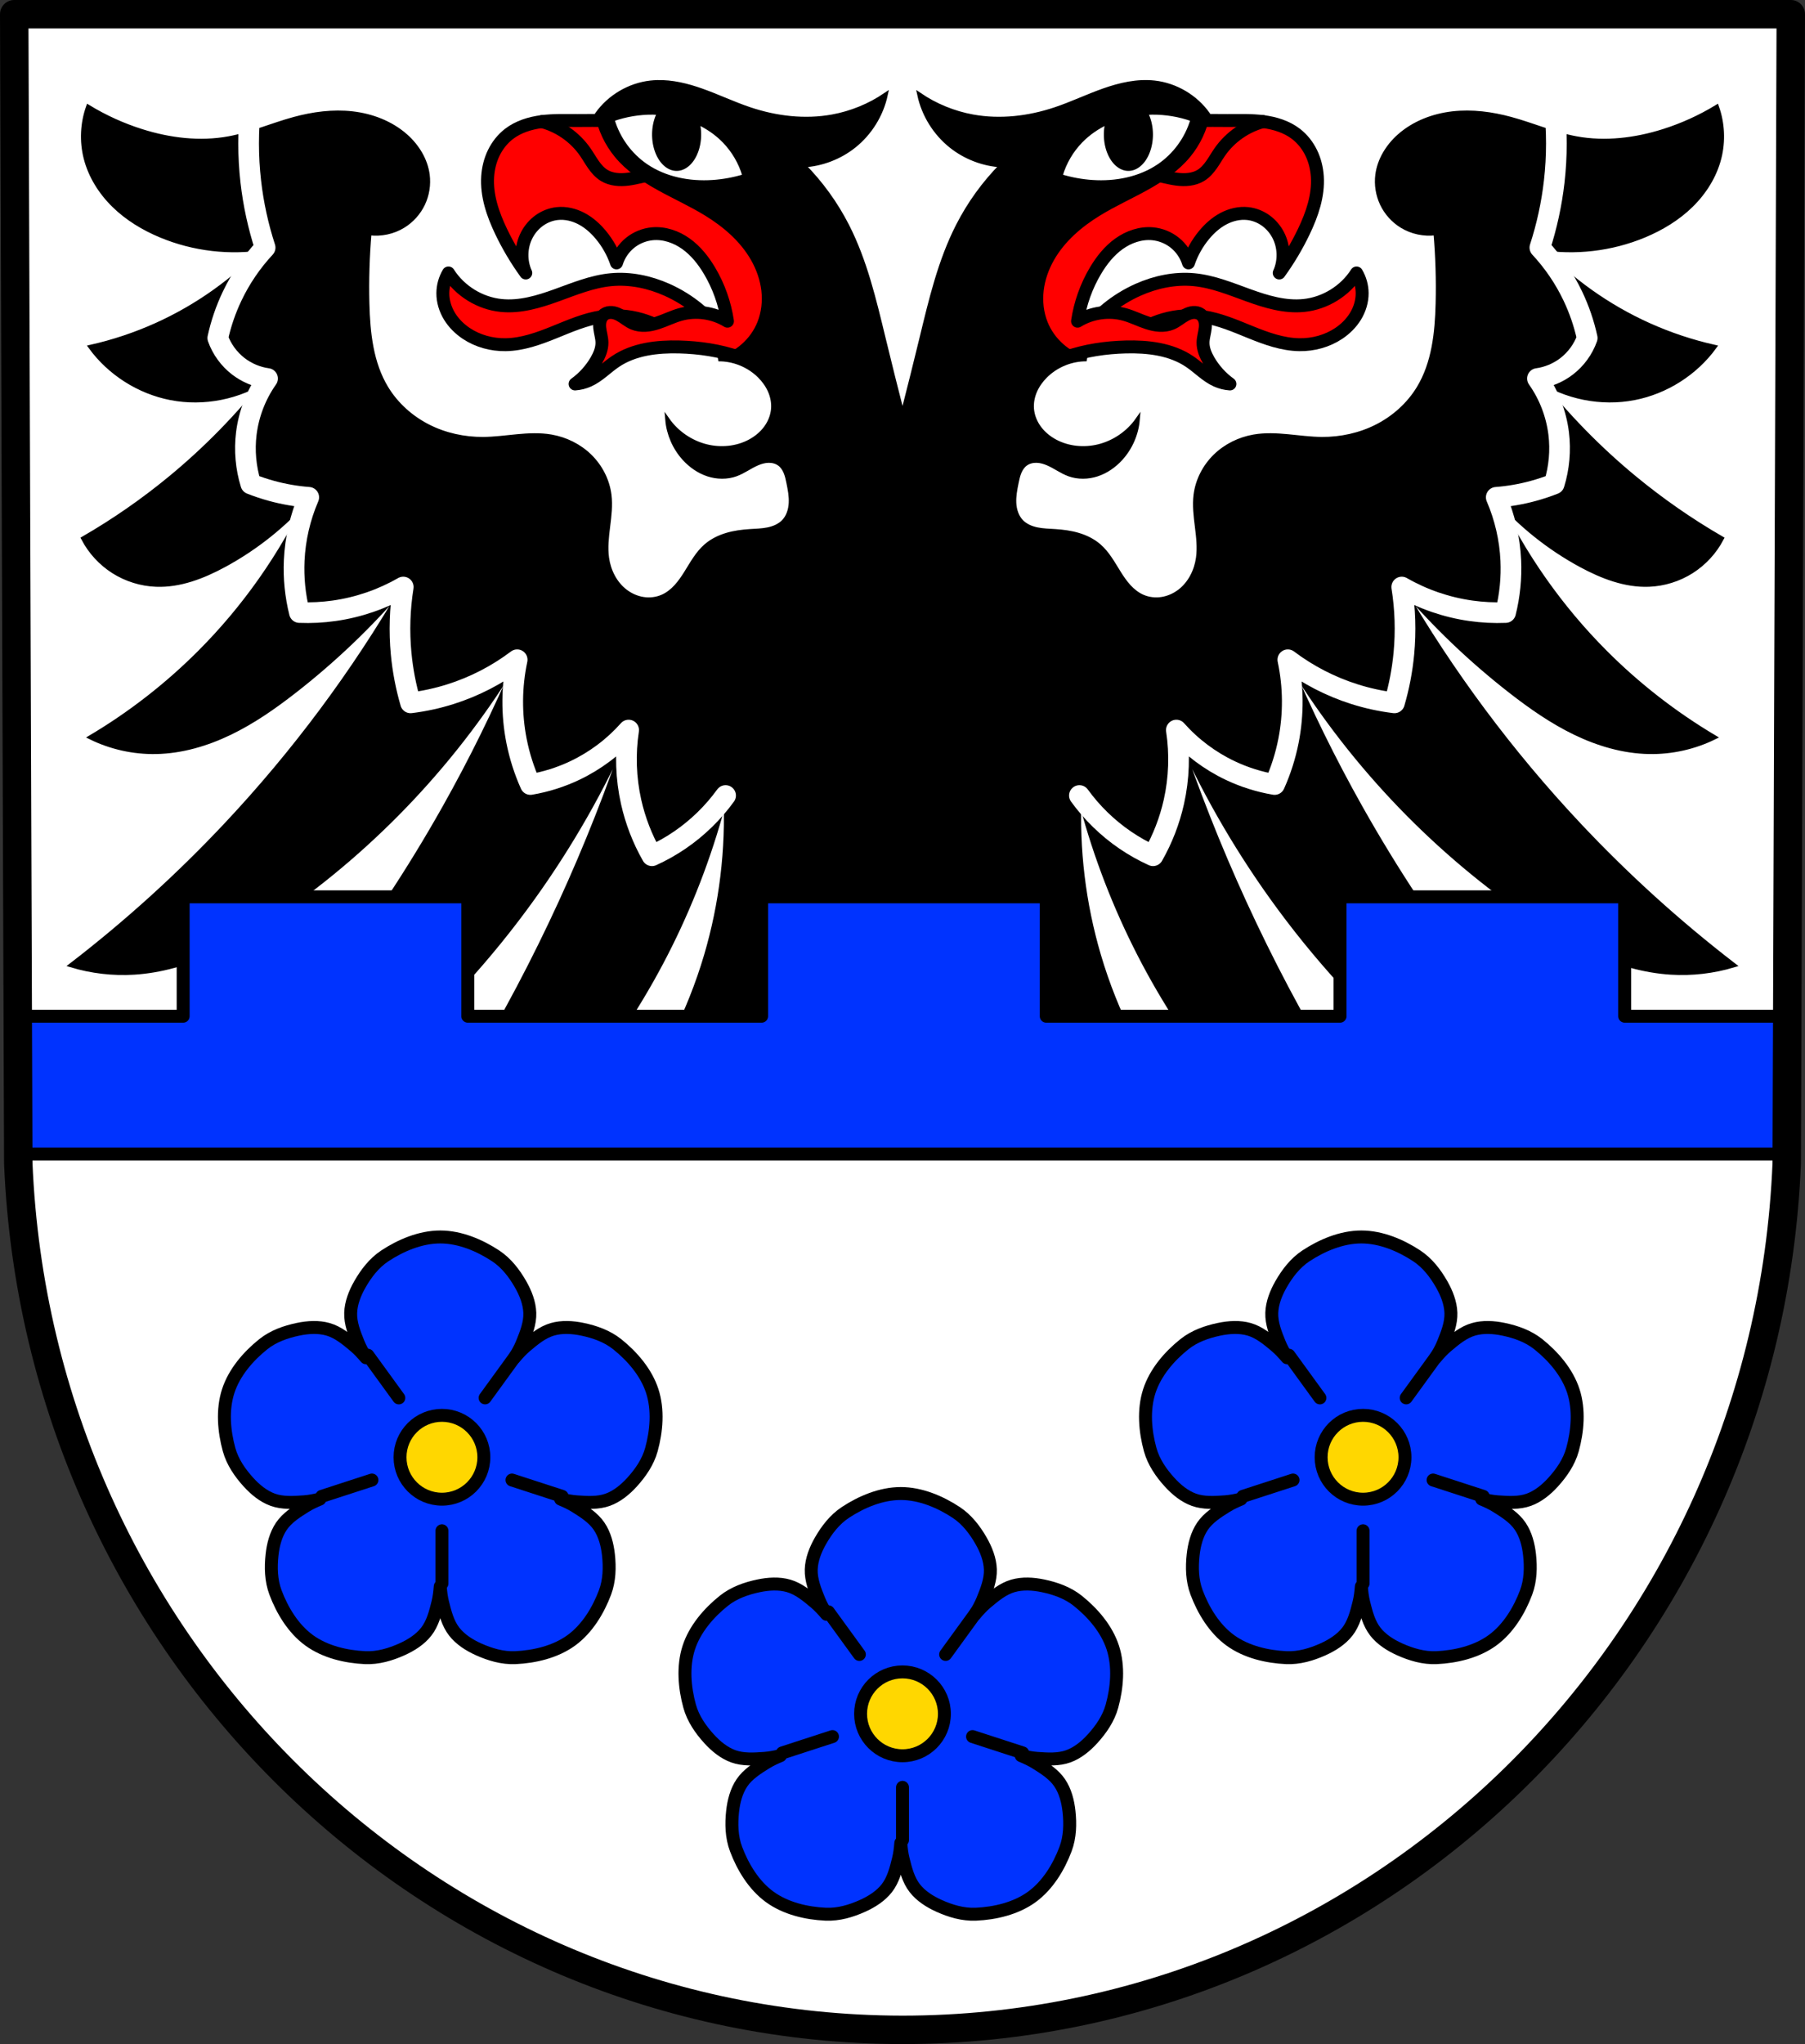 <?xml version="1.0" encoding="UTF-8" standalone="no"?>
<!-- Created with Inkscape (http://www.inkscape.org/) -->

<svg
   xmlns:dc="http://purl.org/dc/elements/1.1/"
   xmlns:cc="http://creativecommons.org/ns#"
   xmlns:rdf="http://www.w3.org/1999/02/22-rdf-syntax-ns#"
   xmlns:svg="http://www.w3.org/2000/svg"
   xmlns="http://www.w3.org/2000/svg"
   xmlns:sodipodi="http://sodipodi.sourceforge.net/DTD/sodipodi-0.dtd"
   xmlns:inkscape="http://www.inkscape.org/namespaces/inkscape"
   width="184.775mm"
   height="209.174mm"
   viewBox="0 0 184.775 209.174"
   version="1.1"
   id="svg3525"
   inkscape:version="0.92.4 (5da689c313, 2019-01-14)"
   sodipodi:docname="DEU Seinsfeld COA.svg">
  <rect x="0" y="0" width="184.775" height="209.174" fill="#333333" stroke="none"/>
  <defs
     id="defs3519">
    <inkscape:path-effect
       effect="spiro"
       id="path-effect5078"
       is_visible="true" />
    <inkscape:path-effect
       effect="spiro"
       id="path-effect4995"
       is_visible="true" />
    <inkscape:path-effect
       effect="spiro"
       id="path-effect4991"
       is_visible="true" />
    <inkscape:path-effect
       effect="spiro"
       id="path-effect4851"
       is_visible="true" />
    <inkscape:path-effect
       effect="spiro"
       id="path-effect4847"
       is_visible="true" />
    <inkscape:path-effect
       effect="spiro"
       id="path-effect4843"
       is_visible="true" />
    <inkscape:path-effect
       effect="spiro"
       id="path-effect4843-4"
       is_visible="true" />
    <inkscape:path-effect
       effect="spiro"
       id="path-effect4847-0"
       is_visible="true" />
    <inkscape:path-effect
       effect="spiro"
       id="path-effect4851-5"
       is_visible="true" />
    <inkscape:path-effect
       effect="spiro"
       id="path-effect4991-3"
       is_visible="true" />
    <inkscape:path-effect
       effect="spiro"
       id="path-effect4995-4"
       is_visible="true" />
    <inkscape:path-effect
       effect="spiro"
       id="path-effect5078-3"
       is_visible="true" />
  </defs>
  <sodipodi:namedview
     id="base"
     pagecolor="#ffffff"
     bordercolor="#666666"
     borderopacity="1.0"
     inkscape:pageopacity="0.0"
     inkscape:pageshadow="2"
     inkscape:zoom="0.6931617"
     inkscape:cx="349.18199"
     inkscape:cy="395.29016"
     inkscape:document-units="mm"
     inkscape:current-layer="layer1"
     showgrid="false"
     inkscape:window-width="1366"
     inkscape:window-height="745"
     inkscape:window-x="-8"
     inkscape:window-y="-8"
     inkscape:window-maximized="1"
     fit-margin-top="0"
     fit-margin-left="0"
     fit-margin-right="0"
     fit-margin-bottom="0"
     inkscape:snap-midpoints="true"
     inkscape:snap-smooth-nodes="true"
     inkscape:snap-center="true"
     inkscape:snap-object-midpoints="true"
     inkscape:snap-nodes="true" />
  <g
     inkscape:label="Ebene 1"
     inkscape:groupmode="layer"
     id="layer1"
     transform="translate(-6.928,-13.995)">
    <path
       style="fill:#ffffff;fill-rule:evenodd;stroke:none;stroke-width:2.91;stroke-linecap:round;stroke-linejoin:round;stroke-miterlimit:4;stroke-dasharray:none;stroke-opacity:1"
       inkscape:connector-curvature="0"
       d="M 190.248,15.45 189.832,133.045 C 187.808,182.511 147.815,221.687 99.315,221.714 50.859,221.654 10.851,182.463 8.799,133.045 L 8.383,15.45 H 99.313 Z"
       id="path10563-0-6-6-9"
       sodipodi:nodetypes="ccccccc" />
    <g
       id="g4987">
      <path
         transform="translate(205.126)"
         sodipodi:nodetypes="caaaaccaaac"
         inkscape:original-d="m -152.29081,41.926505 c 0,0 -0.66513,1.356364 -0.57355,2.064793 0.20432,1.58046 1.15048,3.151873 2.40892,4.129587 1.09911,0.853926 2.62304,1.150311 4.01488,1.147109 3.42449,-0.0079 6.44062,-2.863316 9.86512,-2.867771 2.62613,-0.0034 7.57092,2.179505 7.57092,2.179505 l 4.81785,-0.22942 c 0,0 -3.49073,-3.666946 -5.73554,-4.703143 -1.76374,-0.814134 -3.79364,-1.083315 -5.73554,-1.032397 -3.84771,0.100889 -7.44249,3.255975 -11.24165,2.638349 -2.08434,-0.33885 -5.39141,-3.326612 -5.39141,-3.326612 z"
         inkscape:path-effect="#path-effect4843"
         inkscape:connector-curvature="0"
         id="path4841"
         d="m -152.291,41.927 c -0.369,0.621 -0.569,1.342 -0.574,2.065 -0.005,0.83 0.248,1.654 0.68,2.364 0.432,0.709 1.038,1.306 1.729,1.766 1.177,0.782 2.602,1.167 4.015,1.147 1.72,-0.024 3.376,-0.624 4.972,-1.269 1.595,-0.645 3.191,-1.348 4.894,-1.599 2.679,-0.394 5.512,0.421 7.571,2.18 l 4.818,-0.229 c -1.447,-2.041 -3.45,-3.684 -5.736,-4.703 -1.794,-0.8 -3.78,-1.219 -5.736,-1.032 -1.929,0.184 -3.749,0.941 -5.572,1.6 -1.823,0.659 -3.742,1.236 -5.67,1.038 -2.174,-0.223 -4.217,-1.484 -5.391,-3.327 z"
         style="fill:#ff0000;stroke:#000000;stroke-width:1.323;stroke-linecap:round;stroke-linejoin:round;stroke-miterlimit:4;stroke-dasharray:none;stroke-opacity:1;fill-opacity:1" />
      <path
         transform="translate(205.126)"
         sodipodi:nodetypes="caaaaaaaaacaaaacaaaaacaacaaac"
         inkscape:original-d="m -144.37577,41.926505 c 0,0 -1.90044,-2.720872 -2.52363,-4.244299 -0.73034,-1.785369 -1.59162,-3.703881 -1.37653,-5.620827 0.18114,-1.614375 0.88694,-3.374981 2.1795,-4.359009 1.89142,-1.439938 4.6244,-1.235276 6.99736,-1.376529 2.02873,-0.120762 4.1388,-0.143954 6.07967,0.458843 2.32359,0.721665 4.43032,2.124753 6.30909,3.670745 4.51908,3.718627 9.65317,7.667675 11.58579,13.191736 0.26547,0.758789 -0.086,1.605554 -0.11471,2.408928 -0.0573,1.605382 0.36907,3.286023 -0.11471,4.817851 -0.33215,1.051719 -1.83538,2.753057 -1.83538,2.753057 0,0 -3.44083,-2.396604 -5.3914,-3.09719 -1.93457,-0.694839 -4.02491,-1.089974 -6.07967,-1.032397 -2.2346,0.06262 -4.49758,0.579158 -6.53852,1.49124 -1.02672,0.458833 -1.73114,1.480629 -2.75305,1.950085 -0.42978,0.197439 -1.37653,0.34413 -1.37653,0.34413 0,0 1.64224,-1.468753 2.1795,-2.408925 0.31802,-0.556511 0.45164,-1.206105 0.57355,-1.835373 0.18239,-0.941473 -0.56408,-2.329275 0.22943,-2.867768 0.86069,-0.584078 1.9439,0.860362 2.98248,0.917686 1.63234,0.0901 3.18347,-0.879823 4.81785,-0.917686 1.62182,-0.03757 4.81785,0.688263 4.81785,0.688263 0,0 -0.70269,-3.729506 -1.83537,-5.161984 -1.44065,-1.82196 -3.53092,-3.910832 -5.85025,-3.785454 -1.57425,0.0851 -3.67075,2.982478 -3.67075,2.982478 0,0 -0.80942,-2.115507 -1.60595,-2.867767 -1.20598,-1.138954 -2.82022,-2.31196 -4.47372,-2.179505 -1.25836,0.100802 -2.49917,1.067737 -3.09718,2.179505 -0.61611,1.14543 -0.11472,3.900166 -0.11472,3.900166 z"
         inkscape:path-effect="#path-effect4847"
         inkscape:connector-curvature="0"
         id="path4845"
         d="m -144.376,41.927 c -0.967,-1.335 -1.813,-2.757 -2.524,-4.244 -0.842,-1.76 -1.504,-3.674 -1.377,-5.621 0.055,-0.835 0.257,-1.664 0.622,-2.417 0.365,-0.753 0.895,-1.431 1.558,-1.942 0.96,-0.74 2.163,-1.109 3.365,-1.264 1.202,-0.156 2.42,-0.113 3.632,-0.112 2.04,0.002 4.121,-0.11 6.08,0.459 2.348,0.682 4.301,2.276 6.309,3.671 2.508,1.742 5.212,3.234 7.467,5.293 1.128,1.03 2.138,2.202 2.882,3.536 0.743,1.334 1.213,2.836 1.237,4.363 0.012,0.804 -0.098,1.605 -0.115,2.409 -0.035,1.612 0.3,3.26 -0.115,4.818 -0.289,1.085 -0.945,2.069 -1.835,2.753 -1.581,-1.359 -3.421,-2.416 -5.391,-3.097 -1.95,-0.674 -4.017,-0.979 -6.08,-1.032 -2.272,-0.059 -4.655,0.22 -6.539,1.491 -0.935,0.63 -1.724,1.49 -2.753,1.95 -0.434,0.194 -0.902,0.311 -1.377,0.344 0.885,-0.638 1.633,-1.465 2.179,-2.409 0.325,-0.562 0.584,-1.186 0.574,-1.835 -0.008,-0.505 -0.177,-0.993 -0.228,-1.495 -0.025,-0.251 -0.02,-0.508 0.049,-0.751 0.069,-0.243 0.206,-0.471 0.409,-0.621 0.222,-0.164 0.511,-0.224 0.786,-0.201 0.276,0.023 0.54,0.124 0.783,0.255 0.486,0.263 0.903,0.65 1.413,0.864 0.386,0.162 0.813,0.217 1.231,0.196 0.418,-0.021 0.83,-0.116 1.229,-0.244 0.798,-0.256 1.55,-0.645 2.358,-0.869 1.608,-0.446 3.399,-0.19 4.818,0.688 -0.269,-1.818 -0.896,-3.582 -1.835,-5.162 -0.627,-1.054 -1.404,-2.038 -2.401,-2.753 -0.996,-0.715 -2.229,-1.145 -3.45,-1.032 -0.832,0.077 -1.64,0.406 -2.289,0.933 -0.649,0.527 -1.136,1.25 -1.382,2.049 -0.354,-1.043 -0.902,-2.021 -1.606,-2.868 -0.553,-0.665 -1.208,-1.254 -1.972,-1.658 -0.764,-0.404 -1.642,-0.616 -2.501,-0.521 -0.653,0.072 -1.284,0.321 -1.818,0.703 -0.535,0.382 -0.973,0.895 -1.279,1.476 -0.627,1.192 -0.671,2.674 -0.115,3.9 z"
         style="fill:#ff0000;stroke:#000000;stroke-width:1.323;stroke-linecap:round;stroke-linejoin:round;stroke-miterlimit:4;stroke-dasharray:none;stroke-opacity:1;fill-opacity:1" />
      <path
         transform="translate(205.126)"
         sodipodi:nodetypes="caaac"
         inkscape:original-d="m -142.73149,26.437963 c 1.47873,1.032995 3.11577,1.870116 4.4354,3.099779 0.75582,0.704296 1.01254,1.97496 1.95008,2.408926 1.4925,0.690845 3.30238,-0.33226 4.93256,-0.11471 2.53029,0.337672 4.89459,1.452738 7.34149,2.179504"
         inkscape:path-effect="#path-effect4851"
         inkscape:connector-curvature="0"
         id="path4849"
         d="m -142.731,26.438 c 1.781,0.47 3.382,1.589 4.435,3.1 0.298,0.428 0.553,0.884 0.853,1.31 0.3,0.426 0.652,0.828 1.097,1.099 0.721,0.438 1.616,0.492 2.452,0.384 0.837,-0.108 1.648,-0.363 2.48,-0.498 2.607,-0.425 5.389,0.401 7.341,2.18"
         style="fill:none;stroke:#000000;stroke-width:1.323;stroke-linecap:round;stroke-linejoin:round;stroke-miterlimit:4;stroke-dasharray:none;stroke-opacity:1" />
      <path
         transform="matrix(-1,0,0,1,-6.495,0)"
         sodipodi:nodetypes="caaaaccaaac"
         inkscape:original-d="m -152.29081,41.926505 c 0,0 -0.66513,1.356364 -0.57355,2.064793 0.20432,1.58046 1.15048,3.151873 2.40892,4.129587 1.09911,0.853926 2.62304,1.150311 4.01488,1.147109 3.42449,-0.0079 6.44062,-2.863316 9.86512,-2.867771 2.62613,-0.0034 7.57092,2.179505 7.57092,2.179505 l 4.81785,-0.22942 c 0,0 -3.49073,-3.666946 -5.73554,-4.703143 -1.76374,-0.814134 -3.79364,-1.083315 -5.73554,-1.032397 -3.84771,0.100889 -7.44249,3.255975 -11.24165,2.638349 -2.08434,-0.33885 -5.39141,-3.326612 -5.39141,-3.326612 z"
         inkscape:path-effect="#path-effect4843-4"
         inkscape:connector-curvature="0"
         id="path4841-2"
         d="m -152.291,41.927 c -0.369,0.621 -0.569,1.342 -0.574,2.065 -0.005,0.83 0.248,1.654 0.68,2.364 0.432,0.709 1.038,1.306 1.729,1.766 1.177,0.782 2.602,1.167 4.015,1.147 1.72,-0.024 3.376,-0.624 4.972,-1.269 1.595,-0.645 3.191,-1.348 4.894,-1.599 2.679,-0.394 5.512,0.421 7.571,2.18 l 4.818,-0.229 c -1.447,-2.041 -3.45,-3.684 -5.736,-4.703 -1.794,-0.8 -3.78,-1.219 -5.736,-1.032 -1.929,0.184 -3.749,0.941 -5.572,1.6 -1.823,0.659 -3.742,1.236 -5.67,1.038 -2.174,-0.223 -4.217,-1.484 -5.391,-3.327 z"
         style="fill:#ff0000;stroke:#000000;stroke-width:1.323;stroke-linecap:round;stroke-linejoin:round;stroke-miterlimit:4;stroke-dasharray:none;stroke-opacity:1;fill-opacity:1" />
      <path
         transform="matrix(-1,0,0,1,-6.495,0)"
         sodipodi:nodetypes="caaaaaaaaacaaaacaaaaacaacaaac"
         inkscape:original-d="m -144.37577,41.926505 c 0,0 -1.90044,-2.720872 -2.52363,-4.244299 -0.73034,-1.785369 -1.59162,-3.703881 -1.37653,-5.620827 0.18114,-1.614375 0.88694,-3.374981 2.1795,-4.359009 1.89142,-1.439938 4.6244,-1.235276 6.99736,-1.376529 2.02873,-0.120762 4.1388,-0.143954 6.07967,0.458843 2.32359,0.721665 4.43032,2.124753 6.30909,3.670745 4.51908,3.718627 9.65317,7.667675 11.58579,13.191736 0.26547,0.758789 -0.086,1.605554 -0.11471,2.408928 -0.0573,1.605382 0.36907,3.286023 -0.11471,4.817851 -0.33215,1.051719 -1.83538,2.753057 -1.83538,2.753057 0,0 -3.44083,-2.396604 -5.3914,-3.09719 -1.93457,-0.694839 -4.02491,-1.089974 -6.07967,-1.032397 -2.2346,0.06262 -4.49758,0.579158 -6.53852,1.49124 -1.02672,0.458833 -1.73114,1.480629 -2.75305,1.950085 -0.42978,0.197439 -1.37653,0.34413 -1.37653,0.34413 0,0 1.64224,-1.468753 2.1795,-2.408925 0.31802,-0.556511 0.45164,-1.206105 0.57355,-1.835373 0.18239,-0.941473 -0.56408,-2.329275 0.22943,-2.867768 0.86069,-0.584078 1.9439,0.860362 2.98248,0.917686 1.63234,0.0901 3.18347,-0.879823 4.81785,-0.917686 1.62182,-0.03757 4.81785,0.688263 4.81785,0.688263 0,0 -0.70269,-3.729506 -1.83537,-5.161984 -1.44065,-1.82196 -3.53092,-3.910832 -5.85025,-3.785454 -1.57425,0.0851 -3.67075,2.982478 -3.67075,2.982478 0,0 -0.80942,-2.115507 -1.60595,-2.867767 -1.20598,-1.138954 -2.82022,-2.31196 -4.47372,-2.179505 -1.25836,0.100802 -2.49917,1.067737 -3.09718,2.179505 -0.61611,1.14543 -0.11472,3.900166 -0.11472,3.900166 z"
         inkscape:path-effect="#path-effect4847-0"
         inkscape:connector-curvature="0"
         id="path4845-8"
         d="m -144.376,41.927 c -0.967,-1.335 -1.813,-2.757 -2.524,-4.244 -0.842,-1.76 -1.504,-3.674 -1.377,-5.621 0.055,-0.835 0.257,-1.664 0.622,-2.417 0.365,-0.753 0.895,-1.431 1.558,-1.942 0.96,-0.74 2.163,-1.109 3.365,-1.264 1.202,-0.156 2.42,-0.113 3.632,-0.112 2.04,0.002 4.121,-0.11 6.08,0.459 2.348,0.682 4.301,2.276 6.309,3.671 2.508,1.742 5.212,3.234 7.467,5.293 1.128,1.03 2.138,2.202 2.882,3.536 0.743,1.334 1.213,2.836 1.237,4.363 0.012,0.804 -0.098,1.605 -0.115,2.409 -0.035,1.612 0.3,3.26 -0.115,4.818 -0.289,1.085 -0.945,2.069 -1.835,2.753 -1.581,-1.359 -3.421,-2.416 -5.391,-3.097 -1.95,-0.674 -4.017,-0.979 -6.08,-1.032 -2.272,-0.059 -4.655,0.22 -6.539,1.491 -0.935,0.63 -1.724,1.49 -2.753,1.95 -0.434,0.194 -0.902,0.311 -1.377,0.344 0.885,-0.638 1.633,-1.465 2.179,-2.409 0.325,-0.562 0.584,-1.186 0.574,-1.835 -0.008,-0.505 -0.177,-0.993 -0.228,-1.495 -0.025,-0.251 -0.02,-0.508 0.049,-0.751 0.069,-0.243 0.206,-0.471 0.409,-0.621 0.222,-0.164 0.511,-0.224 0.786,-0.201 0.276,0.023 0.54,0.124 0.783,0.255 0.486,0.263 0.903,0.65 1.413,0.864 0.386,0.162 0.813,0.217 1.231,0.196 0.418,-0.021 0.83,-0.116 1.229,-0.244 0.798,-0.256 1.55,-0.645 2.358,-0.869 1.608,-0.446 3.399,-0.19 4.818,0.688 -0.269,-1.818 -0.896,-3.582 -1.835,-5.162 -0.627,-1.054 -1.404,-2.038 -2.401,-2.753 -0.996,-0.715 -2.229,-1.145 -3.45,-1.032 -0.832,0.077 -1.64,0.406 -2.289,0.933 -0.649,0.527 -1.136,1.25 -1.382,2.049 -0.354,-1.043 -0.902,-2.021 -1.606,-2.868 -0.553,-0.665 -1.208,-1.254 -1.972,-1.658 -0.764,-0.404 -1.642,-0.616 -2.501,-0.521 -0.653,0.072 -1.284,0.321 -1.818,0.703 -0.535,0.382 -0.973,0.895 -1.279,1.476 -0.627,1.192 -0.671,2.674 -0.115,3.9 z"
         style="fill:#ff0000;stroke:#000000;stroke-width:1.323;stroke-linecap:round;stroke-linejoin:round;stroke-miterlimit:4;stroke-dasharray:none;stroke-opacity:1;fill-opacity:1" />
      <path
         transform="matrix(-1,0,0,1,-6.495,0)"
         sodipodi:nodetypes="caaac"
         inkscape:original-d="m -142.73149,26.437963 c 1.47873,1.032995 3.11577,1.870116 4.4354,3.099779 0.75582,0.704296 1.01254,1.97496 1.95008,2.408926 1.4925,0.690845 3.30238,-0.33226 4.93256,-0.11471 2.53029,0.337672 4.89459,1.452738 7.34149,2.179504"
         inkscape:path-effect="#path-effect4851-5"
         inkscape:connector-curvature="0"
         id="path4849-0"
         d="m -142.731,26.438 c 1.781,0.47 3.382,1.589 4.435,3.1 0.298,0.428 0.553,0.884 0.853,1.31 0.3,0.426 0.652,0.828 1.097,1.099 0.721,0.438 1.616,0.492 2.452,0.384 0.837,-0.108 1.648,-0.363 2.48,-0.498 2.607,-0.425 5.389,0.401 7.341,2.18"
         style="fill:none;stroke:#000000;stroke-width:1.323;stroke-linecap:round;stroke-linejoin:round;stroke-miterlimit:4;stroke-dasharray:none;stroke-opacity:1" />
    </g>
    <path
       inkscape:connector-curvature="0"
       style="fill:#000000;stroke:#000000;stroke-width:0.45;stroke-linecap:butt;stroke-linejoin:miter;stroke-miterlimit:4;stroke-dasharray:none;stroke-opacity:1"
       d="m 74.175,22.416 c -0.221,0.007 -0.441,0.022 -0.661,0.047 -2.163,0.244 -4.201,1.448 -5.458,3.225 0.296,1.542 0.985,3.007 1.984,4.218 1.168,1.416 2.724,2.459 4.33,3.349 1.606,0.889 3.285,1.646 4.85,2.606 1.921,1.178 3.689,2.698 4.799,4.659 0.555,0.981 0.938,2.065 1.069,3.184 0.131,1.119 0.006,2.274 -0.41,3.321 -0.719,1.808 -2.334,3.233 -4.217,3.721 1.563,-0.018 3.124,0.617 4.231,1.721 0.443,0.442 0.817,0.959 1.067,1.533 0.25,0.574 0.374,1.207 0.325,1.831 -0.056,0.714 -0.339,1.403 -0.767,1.977 -0.428,0.574 -0.999,1.035 -1.63,1.373 -1.351,0.722 -2.979,0.869 -4.465,0.496 -1.591,-0.399 -3.028,-1.386 -3.97,-2.729 0.125,1.465 0.745,2.884 1.737,3.97 0.658,0.72 1.482,1.299 2.408,1.605 0.926,0.305 1.956,0.327 2.872,-0.006 0.756,-0.275 1.41,-0.776 2.148,-1.098 0.369,-0.161 0.762,-0.278 1.164,-0.289 0.402,-0.011 0.815,0.088 1.14,0.326 0.297,0.217 0.507,0.538 0.646,0.878 0.14,0.341 0.216,0.704 0.289,1.065 0.138,0.681 0.271,1.371 0.236,2.065 -0.034,0.694 -0.252,1.402 -0.733,1.904 -0.427,0.446 -1.025,0.695 -1.63,0.819 -0.605,0.124 -1.227,0.134 -1.843,0.174 -0.797,0.052 -1.594,0.155 -2.36,0.383 -0.765,0.228 -1.5,0.585 -2.106,1.105 -0.879,0.754 -1.44,1.801 -2.055,2.782 -0.308,0.491 -0.635,0.972 -1.027,1.397 -0.393,0.426 -0.854,0.796 -1.383,1.03 -0.614,0.272 -1.308,0.353 -1.971,0.252 -0.664,-0.101 -1.296,-0.382 -1.831,-0.788 -1.07,-0.812 -1.719,-2.104 -1.903,-3.434 -0.148,-1.069 -0.019,-2.155 0.114,-3.226 0.133,-1.071 0.269,-2.155 0.134,-3.225 -0.189,-1.491 -0.916,-2.901 -1.99,-3.953 -1.074,-1.052 -2.483,-1.746 -3.965,-2.001 -2.289,-0.395 -4.624,0.231 -6.947,0.248 -1.954,0.014 -3.917,-0.413 -5.657,-1.301 -1.74,-0.888 -3.251,-2.24 -4.266,-3.909 -1.56,-2.563 -1.881,-5.678 -1.956,-8.678 -0.06,-2.401 0.013,-4.806 0.219,-7.2 1.197,0.157 2.446,-0.111 3.473,-0.745 0.865,-0.534 1.571,-1.321 2.008,-2.239 0.437,-0.918 0.602,-1.963 0.473,-2.971 -0.198,-1.539 -1.072,-2.94 -2.232,-3.969 -1.501,-1.331 -3.464,-2.08 -5.458,-2.307 -1.993,-0.227 -4.019,0.044 -5.955,0.57 -2.249,0.611 -4.406,1.565 -6.698,1.985 -2.968,0.544 -6.054,0.165 -8.931,-0.744 -1.91,-0.604 -3.747,-1.439 -5.458,-2.481 -0.591,1.662 -0.678,3.499 -0.248,5.21 0.466,1.853 1.525,3.531 2.892,4.866 1.367,1.335 3.035,2.339 4.799,3.073 3.348,1.393 7.089,1.828 10.668,1.24 -3.155,3.341 -6.972,6.056 -11.164,7.939 -2.151,0.966 -4.398,1.716 -6.698,2.233 1.952,2.675 4.937,4.575 8.187,5.21 3.396,0.664 7.044,-0.066 9.923,-1.985 -2.928,3.735 -6.262,7.152 -9.923,10.172 -2.799,2.309 -5.79,4.386 -8.931,6.202 0.711,1.364 1.788,2.535 3.087,3.358 1.3,0.823 2.818,1.296 4.355,1.355 2.436,0.095 4.802,-0.826 6.947,-1.985 3.279,-1.771 6.236,-4.137 8.683,-6.947 -2.775,5.88 -6.57,11.278 -11.164,15.878 -3.34,3.344 -7.1,6.269 -11.164,8.683 2.073,1.017 4.39,1.533 6.698,1.489 2.619,-0.05 5.192,-0.81 7.552,-1.947 2.36,-1.138 4.522,-2.647 6.589,-4.256 4.069,-3.166 7.816,-6.746 11.164,-10.668 -5.088,8.757 -11.177,16.931 -18.111,24.313 -4.896,5.212 -10.211,10.029 -15.878,14.389 2.083,0.627 4.279,0.881 6.451,0.745 5.46,-0.343 10.473,-3.09 14.969,-6.207 9.767,-6.772 18.083,-15.625 24.23,-25.797 -2.199,5.177 -4.685,10.232 -7.443,15.134 -3.602,6.402 -7.668,12.543 -12.156,18.359 l 5.82,7.667 c 5.781,-4.966 10.965,-10.626 15.406,-16.82 3.841,-5.357 7.126,-11.113 9.785,-17.145 -1.995,5.991 -4.315,11.874 -6.947,17.614 -2.731,5.955 -5.797,11.756 -9.179,17.366 l 11.66,0.745 c 3.361,-4.228 6.277,-8.81 8.683,-13.645 2.441,-4.905 4.357,-10.072 5.706,-15.382 0.253,5.518 -0.42,11.077 -1.984,16.374 -1.717,5.814 -4.506,11.309 -8.187,16.126 H 99.316 127.598 c -3.681,-4.817 -6.471,-10.312 -8.187,-16.126 -1.564,-5.297 -2.238,-10.857 -1.985,-16.374 1.349,5.31 3.265,10.477 5.706,15.382 2.406,4.836 5.322,9.417 8.683,13.645 l 11.661,-0.745 c -3.383,-5.61 -6.449,-11.411 -9.18,-17.366 -2.632,-5.74 -4.952,-11.623 -6.946,-17.614 2.659,6.032 5.945,11.787 9.785,17.145 4.441,6.194 9.624,11.854 15.405,16.82 l 5.821,-7.667 c -4.488,-5.816 -8.554,-11.956 -12.156,-18.359 -2.758,-4.902 -5.244,-9.957 -7.443,-15.134 6.147,10.171 14.463,19.025 24.23,25.797 4.496,3.117 9.509,5.864 14.969,6.207 2.172,0.136 4.367,-0.117 6.45,-0.745 -5.667,-4.361 -10.982,-9.178 -15.878,-14.389 -6.934,-7.382 -13.023,-15.556 -18.111,-24.313 3.348,3.921 7.095,7.501 11.164,10.668 2.068,1.609 4.23,3.118 6.59,4.256 2.36,1.138 4.932,1.897 7.551,1.947 2.309,0.044 4.626,-0.471 6.699,-1.489 -4.064,-2.414 -7.824,-5.339 -11.164,-8.683 -4.595,-4.601 -8.39,-9.998 -11.164,-15.878 2.448,2.81 5.404,5.176 8.683,6.947 2.145,1.158 4.511,2.079 6.946,1.985 1.537,-0.06 3.056,-0.532 4.356,-1.355 1.3,-0.823 2.376,-1.994 3.087,-3.358 -3.141,-1.817 -6.132,-3.893 -8.931,-6.202 -3.662,-3.02 -6.995,-6.437 -9.924,-10.172 2.88,1.919 6.528,2.649 9.924,1.985 3.25,-0.635 6.235,-2.535 8.187,-5.21 -2.3,-0.517 -4.548,-1.267 -6.699,-2.233 -4.192,-1.883 -8.009,-4.598 -11.164,-7.939 3.579,0.587 7.32,0.153 10.668,-1.24 1.764,-0.734 3.432,-1.738 4.799,-3.073 1.367,-1.335 2.426,-3.013 2.892,-4.866 0.43,-1.711 0.343,-3.548 -0.248,-5.21 -1.711,1.042 -3.548,1.877 -5.458,2.481 -2.877,0.909 -5.963,1.288 -8.931,0.744 -2.292,-0.42 -4.45,-1.374 -6.699,-1.985 -1.936,-0.526 -3.962,-0.797 -5.955,-0.57 -1.993,0.227 -3.956,0.976 -5.457,2.307 -1.161,1.029 -2.035,2.431 -2.233,3.969 -0.13,1.008 0.037,2.053 0.473,2.971 0.437,0.918 1.142,1.706 2.008,2.239 1.028,0.634 2.276,0.902 3.473,0.745 0.206,2.393 0.28,4.798 0.22,7.2 -0.075,3 -0.396,6.115 -1.956,8.678 -1.016,1.669 -2.526,3.022 -4.266,3.909 -1.74,0.888 -3.704,1.315 -5.658,1.301 -2.323,-0.017 -4.657,-0.643 -6.946,-0.248 -1.481,0.256 -2.891,0.95 -3.965,2.001 -1.074,1.052 -1.801,2.462 -1.99,3.953 -0.135,1.07 5.3e-4,2.154 0.133,3.225 0.133,1.071 0.263,2.157 0.115,3.226 -0.184,1.33 -0.833,2.622 -1.903,3.434 -0.535,0.406 -1.168,0.686 -1.832,0.788 -0.664,0.101 -1.357,0.02 -1.971,-0.252 -0.529,-0.235 -0.991,-0.605 -1.383,-1.03 -0.393,-0.426 -0.72,-0.907 -1.027,-1.397 -0.615,-0.981 -1.176,-2.028 -2.055,-2.782 -0.606,-0.52 -1.341,-0.877 -2.106,-1.105 -0.765,-0.228 -1.563,-0.331 -2.36,-0.383 -0.616,-0.04 -1.238,-0.051 -1.843,-0.174 -0.605,-0.124 -1.203,-0.372 -1.63,-0.819 -0.48,-0.502 -0.698,-1.21 -0.733,-1.904 -0.034,-0.694 0.099,-1.384 0.237,-2.065 0.073,-0.361 0.149,-0.724 0.289,-1.065 0.14,-0.341 0.349,-0.661 0.646,-0.878 0.325,-0.238 0.738,-0.337 1.14,-0.326 0.402,0.011 0.796,0.128 1.165,0.289 0.738,0.322 1.392,0.822 2.148,1.098 0.917,0.334 1.945,0.312 2.872,0.006 0.926,-0.305 1.751,-0.884 2.409,-1.605 0.991,-1.086 1.612,-2.505 1.736,-3.97 -0.942,1.343 -2.378,2.33 -3.969,2.729 -1.486,0.373 -3.115,0.226 -4.466,-0.496 -0.632,-0.338 -1.202,-0.799 -1.63,-1.373 -0.428,-0.574 -0.711,-1.263 -0.767,-1.977 -0.049,-0.624 0.075,-1.257 0.325,-1.831 0.25,-0.574 0.624,-1.09 1.067,-1.533 1.107,-1.104 2.667,-1.74 4.231,-1.721 -1.883,-0.488 -3.499,-1.913 -4.218,-3.721 -0.416,-1.047 -0.541,-2.202 -0.41,-3.321 0.131,-1.119 0.514,-2.203 1.069,-3.184 1.11,-1.962 2.878,-3.481 4.799,-4.659 1.565,-0.96 3.244,-1.716 4.85,-2.606 1.606,-0.889 3.161,-1.933 4.329,-3.349 0.999,-1.211 1.689,-2.676 1.985,-4.218 -1.257,-1.777 -3.295,-2.981 -5.458,-3.225 -1.762,-0.199 -3.541,0.213 -5.213,0.804 -1.672,0.591 -3.277,1.363 -4.959,1.925 -2.705,0.905 -5.628,1.254 -8.435,0.744 -1.948,-0.354 -3.82,-1.12 -5.458,-2.232 0.438,2.036 1.599,3.909 3.226,5.21 1.475,1.179 3.324,1.884 5.21,1.985 -1.805,1.821 -3.326,3.922 -4.491,6.206 -1.839,3.602 -2.77,7.585 -3.724,11.515 -0.635,2.615 -1.287,5.226 -1.956,7.833 -0.669,-2.607 -1.322,-5.217 -1.956,-7.833 -0.954,-3.93 -1.885,-7.913 -3.724,-11.515 -1.166,-2.283 -2.687,-4.385 -4.492,-6.206 1.886,-0.101 3.735,-0.806 5.21,-1.985 1.627,-1.3 2.787,-3.173 3.225,-5.21 -1.638,1.113 -3.51,1.878 -5.458,2.232 -2.807,0.51 -5.73,0.161 -8.435,-0.744 C 82.004,24.628 80.399,23.857 78.727,23.266 77.264,22.749 75.719,22.369 74.175,22.416 Z"
       id="path4989-9" />
    <path
       inkscape:connector-curvature="0"
       style="fill:#ffffff;stroke:#000000;stroke-width:0.265px;stroke-linecap:butt;stroke-linejoin:miter;stroke-opacity:1"
       d="m 73.76,25.595 c -1.372,-0.011 -2.747,0.215 -4.042,0.671 0.553,1.871 1.769,3.539 3.382,4.637 1.953,1.331 4.405,1.798 6.763,1.643 1.08,-0.071 2.152,-0.266 3.188,-0.58 -0.383,-1.3 -1.086,-2.505 -2.029,-3.478 -1.543,-1.592 -3.694,-2.525 -5.894,-2.802 -0.454,-0.057 -0.911,-0.087 -1.369,-0.091 z m 51.112,0 c -0.457,0.004 -0.914,0.034 -1.368,0.091 -2.2,0.276 -4.351,1.21 -5.894,2.802 -0.943,0.973 -1.646,2.178 -2.029,3.478 1.036,0.314 2.108,0.509 3.188,0.58 2.358,0.155 4.81,-0.312 6.763,-1.643 1.612,-1.099 2.828,-2.766 3.381,-4.637 -1.295,-0.456 -2.669,-0.682 -4.042,-0.671 z"
       id="path4993-3" />
    <path
       inkscape:connector-curvature="0"
       style="fill:#000000;fill-opacity:1;stroke:none;stroke-width:0.45;stroke-linecap:round;stroke-linejoin:round;stroke-miterlimit:4;stroke-dasharray:none;stroke-opacity:1"
       d="m 76.192,24.044 a 2.512,3.72 0 0 0 -2.512,3.72 2.512,3.72 0 0 0 2.512,3.72 2.512,3.72 0 0 0 2.512,-3.72 2.512,3.72 0 0 0 -2.512,-3.72 z m 46.248,0 a 2.512,3.72 0 0 0 -2.512,3.72 2.512,3.72 0 0 0 2.512,3.72 2.512,3.72 0 0 0 2.512,-3.72 2.512,3.72 0 0 0 -2.512,-3.72 z"
       id="path4997-2" />
    <path
       style="fill:#0033ff;fill-opacity:1;stroke:#000000;stroke-width:5;stroke-linecap:round;stroke-linejoin:round;stroke-miterlimit:4;stroke-dasharray:none;stroke-opacity:1"
       d="M 70.752 346.309 L 70.752 392.42 L 6.869 392.42 L 7.057 445.627 L 691.309 445.627 L 691.496 392.42 L 627.613 392.42 L 627.613 346.309 L 517.654 346.309 L 517.654 392.42 L 404.162 392.42 L 404.162 346.309 L 294.203 346.309 L 294.203 392.42 L 180.711 392.42 L 180.711 346.309 L 70.752 346.309 z "
       transform="matrix(0.265,0,0,0.265,6.928,13.995)"
       id="rect4294" />
    <path
       style="fill:none;fill-rule:evenodd;stroke:#000000;stroke-width:2.91;stroke-linecap:round;stroke-linejoin:round;stroke-miterlimit:4;stroke-dasharray:none;stroke-opacity:1"
       inkscape:connector-curvature="0"
       d="M 190.248,15.45 189.832,133.045 C 187.808,182.511 147.815,221.687 99.315,221.714 50.859,221.654 10.851,182.463 8.799,133.045 L 8.383,15.45 H 99.313 Z"
       id="path10563-0-6-6"
       sodipodi:nodetypes="ccccccc" />
    <g
       id="g4376"
       transform="matrix(0.851,0,0,1.011,-15.779,-1.809)" />
    <g
       id="g4502-3"
       transform="rotate(72.007,-104.434,189.203)">
      <g
         transform="matrix(0.851,0,0,-1.011,-15.779,380.555)"
         id="g4376-8-6" />
    </g>
    <g
       id="g4502-3-6"
       transform="matrix(-0.309,0.951,0.951,0.309,-316.891,230.085)">
      <g
         transform="matrix(0.851,0,0,-1.011,-15.779,380.555)"
         id="g4376-8-6-6" />
    </g>
    <g
       id="g4502-6"
       transform="rotate(143.998,-104.434,189.333)">
      <g
         transform="matrix(0.851,0,0,-1.011,-15.779,380.555)"
         id="g4376-8-69" />
    </g>
    <g
       id="g4376-8-69-8"
       transform="matrix(0.689,0.5,-0.594,0.818,79.444,86.747)" />
    <g
       id="g4765"
       transform="translate(203.873)">
      <path
         id="path6033"
         transform="matrix(0.265,0,0,0.265,6.928,13.995)"
         d="m -421.363,576.736 c -7.626,1.1e-4 -15.24,3.24 -21.391,7.293 -4.174,2.751 -7.249,6.821 -9.619,10.957 -1.959,3.42 -3.459,7.237 -3.586,11.082 -0.131,3.999 1.438,7.943 2.965,11.701 0.79,1.944 1.834,3.79 2.951,5.605 -1.382,-1.623 -2.816,-3.188 -4.42,-4.539 -3.102,-2.613 -6.369,-5.323 -10.213,-6.434 -3.696,-1.068 -7.788,-0.821 -11.646,-0.014 -4.666,0.976 -9.487,2.643 -13.393,5.764 -5.755,4.598 -11.189,10.841 -13.545,18.094 -2.356,7.254 -1.627,15.496 0.328,22.598 1.327,4.819 4.249,9.002 7.451,12.533 2.648,2.92 5.813,5.526 9.432,6.834 3.762,1.36 7.999,1.086 12.045,0.795 2.058,-0.148 4.103,-0.558 6.141,-1.049 -1.937,0.801 -3.832,1.67 -5.584,2.76 -3.444,2.143 -7.031,4.412 -9.275,7.725 -2.158,3.185 -3.19,7.154 -3.615,11.072 -0.514,4.739 -0.418,9.838 1.342,14.518 2.593,6.894 6.85,13.992 13.02,18.475 6.17,4.483 14.235,6.34 21.594,6.676 4.994,0.228 9.872,-1.258 14.221,-3.211 3.596,-1.615 7.053,-3.821 9.416,-6.857 2.457,-3.158 3.507,-7.272 4.48,-11.209 0.5,-2.023 0.741,-4.117 0.904,-6.229 0.164,2.111 0.406,4.205 0.906,6.229 0.974,3.937 2.022,8.051 4.479,11.209 2.363,3.037 5.82,5.242 9.416,6.857 4.348,1.953 9.227,3.439 14.221,3.211 7.359,-0.336 15.424,-2.193 21.594,-6.676 6.169,-4.483 10.426,-11.58 13.02,-18.475 1.76,-4.679 1.856,-9.778 1.342,-14.518 -0.425,-3.919 -1.455,-7.887 -3.613,-11.072 -2.244,-3.312 -5.834,-5.582 -9.277,-7.725 -1.751,-1.089 -3.646,-1.959 -5.582,-2.76 2.037,0.49 4.08,0.901 6.137,1.049 4.045,0.291 8.284,0.565 12.047,-0.795 3.618,-1.308 6.784,-3.914 9.432,-6.834 3.202,-3.531 6.122,-7.714 7.449,-12.533 1.955,-7.102 2.684,-15.346 0.328,-22.6 -2.356,-7.253 -7.788,-13.494 -13.543,-18.092 -3.906,-3.12 -8.726,-4.79 -13.393,-5.766 -3.858,-0.807 -7.952,-1.054 -11.648,0.014 -3.844,1.11 -7.11,3.823 -10.213,6.436 -1.603,1.35 -3.035,2.912 -4.416,4.533 1.116,-1.814 2.159,-3.658 2.947,-5.6 1.527,-3.758 3.096,-7.702 2.965,-11.701 -0.127,-3.846 -1.626,-7.662 -3.586,-11.082 -2.37,-4.136 -5.445,-8.206 -9.619,-10.957 -6.151,-4.053 -13.766,-7.293 -21.393,-7.293 z"
         style="fill:#0033ff;fill-opacity:1;stroke:#000000;stroke-width:5;stroke-linecap:round;stroke-linejoin:round;stroke-miterlimit:4;stroke-dasharray:none;stroke-opacity:1"
         inkscape:connector-curvature="0" />
      <circle
         r="4.29"
         cy="189.373"
         cx="-104.558"
         id="path4378"
         style="fill:#ffd700;fill-opacity:1;stroke:#000000;stroke-width:1.323;stroke-linecap:round;stroke-linejoin:round;stroke-miterlimit:4;stroke-dasharray:none;stroke-opacity:1" />
      <path
         sodipodi:nodetypes="cc"
         inkscape:connector-curvature="0"
         id="path4651"
         d="m -104.557,202.293 v -5.399"
         style="fill:#ffd700;fill-opacity:1;stroke:#000000;stroke-width:1.323;stroke-linecap:round;stroke-linejoin:round;stroke-miterlimit:4;stroke-dasharray:none;stroke-opacity:1" />
      <path
         sodipodi:nodetypes="cc"
         inkscape:connector-curvature="0"
         id="path4651-9"
         d="m -108.973,183.298 -3.173,-4.368"
         style="fill:none;stroke:#000000;stroke-width:1.323;stroke-linecap:round;stroke-linejoin:round;stroke-miterlimit:4;stroke-dasharray:none;stroke-opacity:1" />
      <path
         sodipodi:nodetypes="cc"
         inkscape:connector-curvature="0"
         id="path4651-9-5"
         d="m -100.141,183.296 3.173,-4.368"
         style="fill:none;stroke:#000000;stroke-width:1.323;stroke-linecap:round;stroke-linejoin:round;stroke-miterlimit:4;stroke-dasharray:none;stroke-opacity:1" />
      <path
         sodipodi:nodetypes="cc"
         inkscape:connector-curvature="0"
         id="path4651-6"
         d="m -116.861,193.371 5.135,-1.669"
         style="fill:none;stroke:#000000;stroke-width:1.323;stroke-linecap:round;stroke-linejoin:round;stroke-miterlimit:4;stroke-dasharray:none;stroke-opacity:1" />
      <path
         sodipodi:nodetypes="cc"
         inkscape:connector-curvature="0"
         id="path4651-95"
         d="m -92.253,193.371 -5.135,-1.669"
         style="fill:#ffd700;fill-opacity:1;stroke:#000000;stroke-width:1.323;stroke-linecap:round;stroke-linejoin:round;stroke-miterlimit:4;stroke-dasharray:none;stroke-opacity:1" />
    </g>
    <g
       id="g4839"
       transform="translate(205.437)">
      <g
         id="g4765-3"
         transform="translate(-48.71,-26.254)">
        <path
           style="fill:#0033ff;fill-opacity:1;stroke:#000000;stroke-width:5;stroke-linecap:round;stroke-linejoin:round;stroke-miterlimit:4;stroke-dasharray:none;stroke-opacity:1"
           d="m -421.363,576.736 c -7.626,1.1e-4 -15.24,3.24 -21.391,7.293 -4.174,2.751 -7.249,6.821 -9.619,10.957 -1.959,3.42 -3.459,7.237 -3.586,11.082 -0.131,3.999 1.438,7.943 2.965,11.701 0.79,1.944 1.834,3.79 2.951,5.605 -1.382,-1.623 -2.816,-3.188 -4.42,-4.539 -3.102,-2.613 -6.369,-5.323 -10.213,-6.434 -3.696,-1.068 -7.788,-0.821 -11.646,-0.014 -4.666,0.976 -9.487,2.643 -13.393,5.764 -5.755,4.598 -11.189,10.841 -13.545,18.094 -2.356,7.254 -1.627,15.496 0.328,22.598 1.327,4.819 4.249,9.002 7.451,12.533 2.648,2.92 5.813,5.526 9.432,6.834 3.762,1.36 7.999,1.086 12.045,0.795 2.058,-0.148 4.103,-0.558 6.141,-1.049 -1.937,0.801 -3.832,1.67 -5.584,2.76 -3.444,2.143 -7.031,4.412 -9.275,7.725 -2.158,3.185 -3.19,7.154 -3.615,11.072 -0.514,4.739 -0.418,9.838 1.342,14.518 2.593,6.894 6.85,13.992 13.02,18.475 6.17,4.483 14.235,6.34 21.594,6.676 4.994,0.228 9.872,-1.258 14.221,-3.211 3.596,-1.615 7.053,-3.821 9.416,-6.857 2.457,-3.158 3.507,-7.272 4.48,-11.209 0.5,-2.023 0.741,-4.117 0.904,-6.229 0.164,2.111 0.406,4.205 0.906,6.229 0.974,3.937 2.022,8.051 4.479,11.209 2.363,3.037 5.82,5.242 9.416,6.857 4.348,1.953 9.227,3.439 14.221,3.211 7.359,-0.336 15.424,-2.193 21.594,-6.676 6.169,-4.483 10.426,-11.58 13.02,-18.475 1.76,-4.679 1.856,-9.778 1.342,-14.518 -0.425,-3.919 -1.455,-7.887 -3.613,-11.072 -2.244,-3.312 -5.834,-5.582 -9.277,-7.725 -1.751,-1.089 -3.646,-1.959 -5.582,-2.76 2.037,0.49 4.08,0.901 6.137,1.049 4.045,0.291 8.284,0.565 12.047,-0.795 3.618,-1.308 6.784,-3.914 9.432,-6.834 3.202,-3.531 6.122,-7.714 7.449,-12.533 1.955,-7.102 2.684,-15.346 0.328,-22.6 -2.356,-7.253 -7.788,-13.494 -13.543,-18.092 -3.906,-3.12 -8.726,-4.79 -13.393,-5.766 -3.858,-0.807 -7.952,-1.054 -11.648,0.014 -3.844,1.11 -7.11,3.823 -10.213,6.436 -1.603,1.35 -3.035,2.912 -4.416,4.533 1.116,-1.814 2.159,-3.658 2.947,-5.6 1.527,-3.758 3.096,-7.702 2.965,-11.701 -0.127,-3.846 -1.626,-7.662 -3.586,-11.082 -2.37,-4.136 -5.445,-8.206 -9.619,-10.957 -6.151,-4.053 -13.766,-7.293 -21.393,-7.293 z"
           transform="matrix(0.265,0,0,0.265,6.928,13.995)"
           id="path6033-9"
           inkscape:connector-curvature="0" />
        <circle
           style="fill:#ffd700;fill-opacity:1;stroke:#000000;stroke-width:1.323;stroke-linecap:round;stroke-linejoin:round;stroke-miterlimit:4;stroke-dasharray:none;stroke-opacity:1"
           id="path4378-6"
           cx="-104.558"
           cy="189.373"
           r="4.29" />
        <path
           style="fill:#ffd700;fill-opacity:1;stroke:#000000;stroke-width:1.323;stroke-linecap:round;stroke-linejoin:round;stroke-miterlimit:4;stroke-dasharray:none;stroke-opacity:1"
           d="m -104.557,202.293 v -5.399"
           id="path4651-69"
           inkscape:connector-curvature="0"
           sodipodi:nodetypes="cc" />
        <path
           style="fill:none;stroke:#000000;stroke-width:1.323;stroke-linecap:round;stroke-linejoin:round;stroke-miterlimit:4;stroke-dasharray:none;stroke-opacity:1"
           d="m -108.973,183.298 -3.173,-4.368"
           id="path4651-9-9"
           inkscape:connector-curvature="0"
           sodipodi:nodetypes="cc" />
        <path
           style="fill:none;stroke:#000000;stroke-width:1.323;stroke-linecap:round;stroke-linejoin:round;stroke-miterlimit:4;stroke-dasharray:none;stroke-opacity:1"
           d="m -100.141,183.296 3.173,-4.368"
           id="path4651-9-5-4"
           inkscape:connector-curvature="0"
           sodipodi:nodetypes="cc" />
        <path
           style="fill:none;stroke:#000000;stroke-width:1.323;stroke-linecap:round;stroke-linejoin:round;stroke-miterlimit:4;stroke-dasharray:none;stroke-opacity:1"
           d="m -116.861,193.371 5.135,-1.669"
           id="path4651-6-1"
           inkscape:connector-curvature="0"
           sodipodi:nodetypes="cc" />
        <path
           style="fill:#ffd700;fill-opacity:1;stroke:#000000;stroke-width:1.323;stroke-linecap:round;stroke-linejoin:round;stroke-miterlimit:4;stroke-dasharray:none;stroke-opacity:1"
           d="m -92.253,193.371 -5.135,-1.669"
           id="path4651-95-9"
           inkscape:connector-curvature="0"
           sodipodi:nodetypes="cc" />
      </g>
      <g
         id="g4765-2"
         transform="translate(45.582,-26.254)">
        <path
           style="fill:#0033ff;fill-opacity:1;stroke:#000000;stroke-width:5;stroke-linecap:round;stroke-linejoin:round;stroke-miterlimit:4;stroke-dasharray:none;stroke-opacity:1"
           d="m -421.363,576.736 c -7.626,1.1e-4 -15.24,3.24 -21.391,7.293 -4.174,2.751 -7.249,6.821 -9.619,10.957 -1.959,3.42 -3.459,7.237 -3.586,11.082 -0.131,3.999 1.438,7.943 2.965,11.701 0.79,1.944 1.834,3.79 2.951,5.605 -1.382,-1.623 -2.816,-3.188 -4.42,-4.539 -3.102,-2.613 -6.369,-5.323 -10.213,-6.434 -3.696,-1.068 -7.788,-0.821 -11.646,-0.014 -4.666,0.976 -9.487,2.643 -13.393,5.764 -5.755,4.598 -11.189,10.841 -13.545,18.094 -2.356,7.254 -1.627,15.496 0.328,22.598 1.327,4.819 4.249,9.002 7.451,12.533 2.648,2.92 5.813,5.526 9.432,6.834 3.762,1.36 7.999,1.086 12.045,0.795 2.058,-0.148 4.103,-0.558 6.141,-1.049 -1.937,0.801 -3.832,1.67 -5.584,2.76 -3.444,2.143 -7.031,4.412 -9.275,7.725 -2.158,3.185 -3.19,7.154 -3.615,11.072 -0.514,4.739 -0.418,9.838 1.342,14.518 2.593,6.894 6.85,13.992 13.02,18.475 6.17,4.483 14.235,6.34 21.594,6.676 4.994,0.228 9.872,-1.258 14.221,-3.211 3.596,-1.615 7.053,-3.821 9.416,-6.857 2.457,-3.158 3.507,-7.272 4.48,-11.209 0.5,-2.023 0.741,-4.117 0.904,-6.229 0.164,2.111 0.406,4.205 0.906,6.229 0.974,3.937 2.022,8.051 4.479,11.209 2.363,3.037 5.82,5.242 9.416,6.857 4.348,1.953 9.227,3.439 14.221,3.211 7.359,-0.336 15.424,-2.193 21.594,-6.676 6.169,-4.483 10.426,-11.58 13.02,-18.475 1.76,-4.679 1.856,-9.778 1.342,-14.518 -0.425,-3.919 -1.455,-7.887 -3.613,-11.072 -2.244,-3.312 -5.834,-5.582 -9.277,-7.725 -1.751,-1.089 -3.646,-1.959 -5.582,-2.76 2.037,0.49 4.08,0.901 6.137,1.049 4.045,0.291 8.284,0.565 12.047,-0.795 3.618,-1.308 6.784,-3.914 9.432,-6.834 3.202,-3.531 6.122,-7.714 7.449,-12.533 1.955,-7.102 2.684,-15.346 0.328,-22.6 -2.356,-7.253 -7.788,-13.494 -13.543,-18.092 -3.906,-3.12 -8.726,-4.79 -13.393,-5.766 -3.858,-0.807 -7.952,-1.054 -11.648,0.014 -3.844,1.11 -7.11,3.823 -10.213,6.436 -1.603,1.35 -3.035,2.912 -4.416,4.533 1.116,-1.814 2.159,-3.658 2.947,-5.6 1.527,-3.758 3.096,-7.702 2.965,-11.701 -0.127,-3.846 -1.626,-7.662 -3.586,-11.082 -2.37,-4.136 -5.445,-8.206 -9.619,-10.957 -6.151,-4.053 -13.766,-7.293 -21.393,-7.293 z"
           transform="matrix(0.265,0,0,0.265,6.928,13.995)"
           id="path6033-97"
           inkscape:connector-curvature="0" />
        <circle
           style="fill:#ffd700;fill-opacity:1;stroke:#000000;stroke-width:1.323;stroke-linecap:round;stroke-linejoin:round;stroke-miterlimit:4;stroke-dasharray:none;stroke-opacity:1"
           id="path4378-0"
           cx="-104.558"
           cy="189.373"
           r="4.29" />
        <path
           style="fill:#ffd700;fill-opacity:1;stroke:#000000;stroke-width:1.323;stroke-linecap:round;stroke-linejoin:round;stroke-miterlimit:4;stroke-dasharray:none;stroke-opacity:1"
           d="m -104.557,202.293 v -5.399"
           id="path4651-2"
           inkscape:connector-curvature="0"
           sodipodi:nodetypes="cc" />
        <path
           style="fill:none;stroke:#000000;stroke-width:1.323;stroke-linecap:round;stroke-linejoin:round;stroke-miterlimit:4;stroke-dasharray:none;stroke-opacity:1"
           d="m -108.973,183.298 -3.173,-4.368"
           id="path4651-9-91"
           inkscape:connector-curvature="0"
           sodipodi:nodetypes="cc" />
        <path
           style="fill:none;stroke:#000000;stroke-width:1.323;stroke-linecap:round;stroke-linejoin:round;stroke-miterlimit:4;stroke-dasharray:none;stroke-opacity:1"
           d="m -100.141,183.296 3.173,-4.368"
           id="path4651-9-5-9"
           inkscape:connector-curvature="0"
           sodipodi:nodetypes="cc" />
        <path
           style="fill:none;stroke:#000000;stroke-width:1.323;stroke-linecap:round;stroke-linejoin:round;stroke-miterlimit:4;stroke-dasharray:none;stroke-opacity:1"
           d="m -116.861,193.371 5.135,-1.669"
           id="path4651-6-8"
           inkscape:connector-curvature="0"
           sodipodi:nodetypes="cc" />
        <path
           style="fill:#ffd700;fill-opacity:1;stroke:#000000;stroke-width:1.323;stroke-linecap:round;stroke-linejoin:round;stroke-miterlimit:4;stroke-dasharray:none;stroke-opacity:1"
           d="m -92.253,193.371 -5.135,-1.669"
           id="path4651-95-4"
           inkscape:connector-curvature="0"
           sodipodi:nodetypes="cc" />
      </g>
    </g>
    <g
       id="g5100"
       transform="translate(-1.6309999e-4)">
      <path
         transform="translate(204.526,-8e-6)"
         sodipodi:nodetypes="cacacacacacacacacacacacacac"
         inkscape:original-d="m -171.92542,24.759851 c 2.6e-4,2.60727 -0.27839,5.229973 0,7.822603 0.24583,2.289381 1.46656,6.750148 1.46656,6.750148 0,0 -2.47961,3.171352 -3.37402,4.959664 -0.67634,1.352277 -1.47048,4.290968 -1.47048,4.290968 0,0 1.17055,2.157356 2.10751,2.89825 0.84598,0.668947 2.98504,1.248234 2.98504,1.248234 0,0 -1.89353,3.639136 -2.17387,5.631767 -0.24037,1.708581 0.45926,5.155808 0.45926,5.155808 0,0 1.4065,0.528172 2.13344,0.711145 1.24629,0.313695 3.799,0.657643 3.799,0.657643 0,0 -1.3478,4.250563 -1.48778,6.453814 -0.11329,1.783136 0.53336,5.333593 0.53336,5.333593 0,0 2.39045,0.04681 3.55573,-0.177787 2.44819,-0.47187 7.07407,-2.429819 7.07407,-2.429819 0,0 -0.396,4.539402 -0.21816,6.800377 0.13445,1.709313 0.96669,5.052125 0.96669,5.052125 0,0 2.77653,-0.416886 4.08909,-0.888934 2.40837,-0.86614 6.82316,-3.521128 6.82316,-3.521128 0,0 -0.48066,5.562486 -0.0673,8.29727 0.23362,1.545655 1.42229,4.468752 1.42229,4.468752 0,0 3.11769,-0.700723 4.52426,-1.422289 2.05107,-1.0522 5.53296,-4.148823 5.53296,-4.148823 0,0 -0.23729,4.947673 0.2544,7.348977 0.39517,1.929923 2.13343,5.511381 2.13343,5.511381 0,0 1.97323,-0.94871 2.84459,-1.60008 1.74699,-1.30594 3.1276,-3.041584 4.691,-4.561981"
         inkscape:path-effect="#path-effect5078"
         inkscape:connector-curvature="0"
         id="path5076"
         d="m -171.925,24.76 c -0.296,2.596 -0.296,5.226 0,7.823 0.262,2.292 0.754,4.557 1.467,6.75 -1.368,1.469 -2.51,3.148 -3.374,4.96 -0.652,1.368 -1.147,2.811 -1.47,4.291 0.406,1.141 1.147,2.161 2.108,2.898 0.865,0.664 1.905,1.099 2.985,1.248 -1.173,1.66 -1.927,3.614 -2.174,5.632 -0.211,1.725 -0.054,3.495 0.459,5.156 0.697,0.276 1.41,0.514 2.133,0.711 1.242,0.339 2.516,0.559 3.799,0.658 -0.879,2.038 -1.385,4.236 -1.488,6.454 -0.083,1.791 0.098,3.594 0.533,5.334 1.187,0.048 2.379,-0.012 3.556,-0.178 2.484,-0.351 4.899,-1.18 7.074,-2.43 -0.358,2.246 -0.431,4.536 -0.218,6.8 0.161,1.71 0.485,3.404 0.967,5.052 1.387,-0.17 2.757,-0.468 4.089,-0.889 2.452,-0.776 4.77,-1.972 6.823,-3.521 -0.582,2.723 -0.605,5.565 -0.067,8.297 0.302,1.537 0.781,3.04 1.422,4.469 1.564,-0.264 3.091,-0.744 4.524,-1.422 2.098,-0.993 3.992,-2.413 5.533,-4.149 -0.371,2.437 -0.284,4.943 0.254,7.349 0.432,1.929 1.154,3.794 2.133,5.511 0.992,-0.451 1.945,-0.986 2.845,-1.6 1.811,-1.235 3.406,-2.786 4.691,-4.562"
         style="fill:none;stroke:#ffffff;stroke-width:2.117;stroke-linecap:round;stroke-linejoin:round;stroke-miterlimit:4;stroke-dasharray:none;stroke-opacity:1" />
      <path
         transform="matrix(-1,0,0,1,-5.895,-8e-6)"
         sodipodi:nodetypes="cacacacacacacacacacacacacac"
         inkscape:original-d="m -171.92542,24.759851 c 2.6e-4,2.60727 -0.27839,5.229973 0,7.822603 0.24583,2.289381 1.46656,6.750148 1.46656,6.750148 0,0 -2.47961,3.171352 -3.37402,4.959664 -0.67634,1.352277 -1.47048,4.290968 -1.47048,4.290968 0,0 1.17055,2.157356 2.10751,2.89825 0.84598,0.668947 2.98504,1.248234 2.98504,1.248234 0,0 -1.89353,3.639136 -2.17387,5.631767 -0.24037,1.708581 0.45926,5.155808 0.45926,5.155808 0,0 1.4065,0.528172 2.13344,0.711145 1.24629,0.313695 3.799,0.657643 3.799,0.657643 0,0 -1.3478,4.250563 -1.48778,6.453814 -0.11329,1.783136 0.53336,5.333593 0.53336,5.333593 0,0 2.39045,0.04681 3.55573,-0.177787 2.44819,-0.47187 7.07407,-2.429819 7.07407,-2.429819 0,0 -0.396,4.539402 -0.21816,6.800377 0.13445,1.709313 0.96669,5.052125 0.96669,5.052125 0,0 2.77653,-0.416886 4.08909,-0.888934 2.40837,-0.86614 6.82316,-3.521128 6.82316,-3.521128 0,0 -0.48066,5.562486 -0.0673,8.29727 0.23362,1.545655 1.42229,4.468752 1.42229,4.468752 0,0 3.11769,-0.700723 4.52426,-1.422289 2.05107,-1.0522 5.53296,-4.148823 5.53296,-4.148823 0,0 -0.23729,4.947673 0.2544,7.348977 0.39517,1.929923 2.13343,5.511381 2.13343,5.511381 0,0 1.97323,-0.94871 2.84459,-1.60008 1.74699,-1.30594 3.1276,-3.041584 4.691,-4.561981"
         inkscape:path-effect="#path-effect5078-3"
         inkscape:connector-curvature="0"
         id="path5076-1"
         d="m -171.925,24.76 c -0.296,2.596 -0.296,5.226 0,7.823 0.262,2.292 0.754,4.557 1.467,6.75 -1.368,1.469 -2.51,3.148 -3.374,4.96 -0.652,1.368 -1.147,2.811 -1.47,4.291 0.406,1.141 1.147,2.161 2.108,2.898 0.865,0.664 1.905,1.099 2.985,1.248 -1.173,1.66 -1.927,3.614 -2.174,5.632 -0.211,1.725 -0.054,3.495 0.459,5.156 0.697,0.276 1.41,0.514 2.133,0.711 1.242,0.339 2.516,0.559 3.799,0.658 -0.879,2.038 -1.385,4.236 -1.488,6.454 -0.083,1.791 0.098,3.594 0.533,5.334 1.187,0.048 2.379,-0.012 3.556,-0.178 2.484,-0.351 4.899,-1.18 7.074,-2.43 -0.358,2.246 -0.431,4.536 -0.218,6.8 0.161,1.71 0.485,3.404 0.967,5.052 1.387,-0.17 2.757,-0.468 4.089,-0.889 2.452,-0.776 4.77,-1.972 6.823,-3.521 -0.582,2.723 -0.605,5.565 -0.067,8.297 0.302,1.537 0.781,3.04 1.422,4.469 1.564,-0.264 3.091,-0.744 4.524,-1.422 2.098,-0.993 3.992,-2.413 5.533,-4.149 -0.371,2.437 -0.284,4.943 0.254,7.349 0.432,1.929 1.154,3.794 2.133,5.511 0.992,-0.451 1.945,-0.986 2.845,-1.6 1.811,-1.235 3.406,-2.786 4.691,-4.562"
         style="fill:none;stroke:#ffffff;stroke-width:2.117;stroke-linecap:round;stroke-linejoin:round;stroke-miterlimit:4;stroke-dasharray:none;stroke-opacity:1" />
    </g>
  </g>
</svg>
